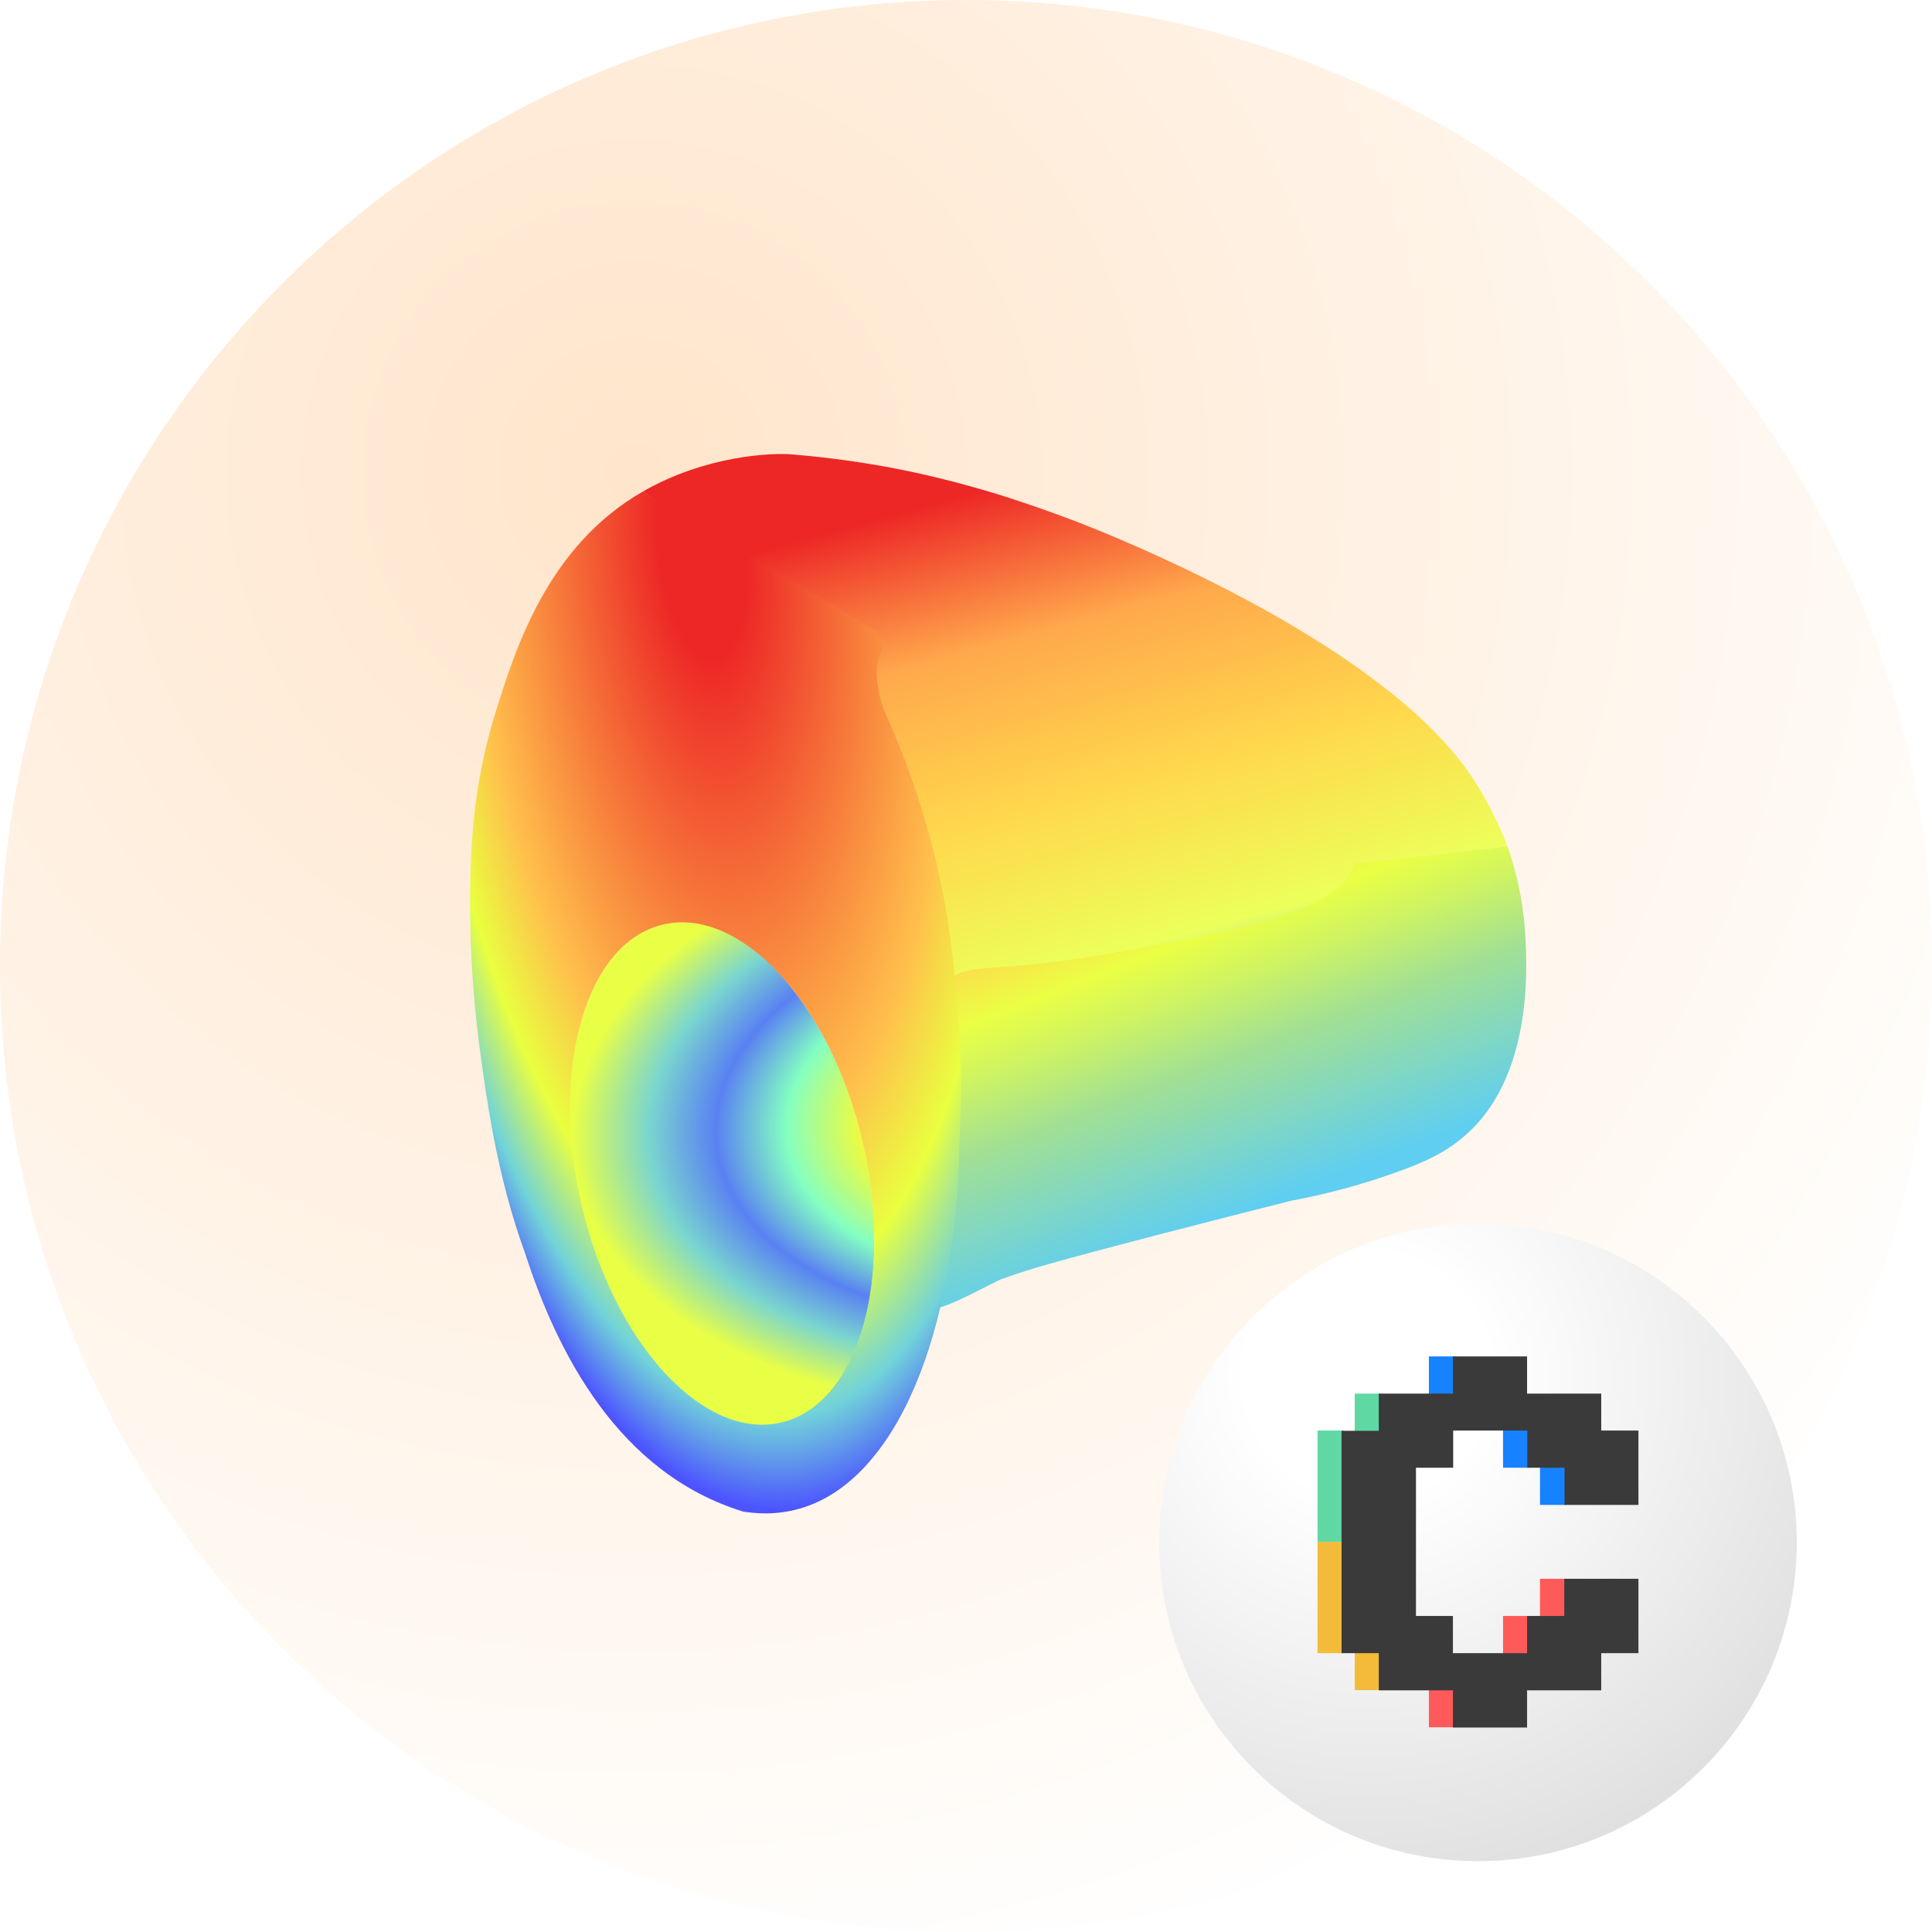 <svg fill="none" viewBox="0 0 600 600" xmlns="http://www.w3.org/2000/svg" width="600" height="600">
    <path d="M300 600C465.685 600 600 465.685 600 300C600 134.315 465.685 0 300 0C134.315 0 0 134.315 0 300C0 465.685 134.315 600 300 600Z" fill="url(#paint0_radial)"/>
    <g filter="url(#filter0_i)">
        <path d="M267.889 360.493C277.967 403.389 266.586 442.757 242.468 448.423C218.35 454.089 190.629 423.909 180.551 381.012C170.472 338.116 181.854 298.748 205.972 293.082C230.089 287.416 257.811 317.597 267.889 360.493Z" fill="url(#paint1_angular)"/>
        <path d="M468.167 268.864C468.167 268.864 463.922 257.12 456.345 246.159C429.177 206.947 354.072 176.021 340.553 170.475C324.618 163.951 308.618 159.123 308.618 159.123C288.178 153.02 269.5 149.12 245.921 147.117C239.783 146.596 219.276 147.378 199.619 158.666L274.919 206.556C264.5 217.5 264.419 258.5 278 297C286.5 325.5 271.5 337 394 305.5C420.556 294.5 421.275 270.104 420.556 273.953L468.167 268.864Z" fill="url(#paint2_linear)"/>
        <path d="M473.717 296.855C473.064 284.72 470.32 274.997 468.166 268.863L420.557 273.953C417.618 288.96 382.284 295.355 350.74 301.031C334.282 303.967 326.978 305.034 314.998 306C304.478 306.849 299.28 306.977 296.537 309C292.064 314.122 297.124 323.576 296.994 350C296.994 359.265 296.93 367.541 296.537 372.5C295.035 390.116 286.057 409.456 290.498 412C292.588 413.174 308.488 404.183 310.971 403.27C320.57 399.746 330.562 397.203 340.424 394.527C366.612 387.546 392.67 381.021 400.834 378.934C412.394 376.78 421.799 374.039 428.525 371.82C440.412 367.84 447.463 364.904 453.994 359.488C476.198 341.416 474.239 306.055 473.717 296.855Z" fill="url(#paint3_linear)"/>
        <path d="M199.619 158.666C169.968 175.694 160.042 207.534 153.838 227.434C146.392 251.313 146 271.996 146 288.699C146 301.682 147.15 319.319 149.5 335.5C151.068 346.46 154.183 370.86 163 395C173 426 192 463.5 230.771 475.428C234.101 475.95 240.567 476.734 248.338 474.515C278.38 465.968 297.255 419.775 297.973 360.011C298.692 346.505 298.626 330.911 296.993 313.622C295.948 302.856 294.315 285.566 288.177 263.775C283.736 248.051 278.511 235.198 274.266 225.933C272.176 219.278 270.87 211.319 274.919 206.556L272 202L199.619 158.666ZM242.657 447.765C218.623 453.441 190.867 423.494 180.745 380.759C170.621 338.024 181.855 298.811 205.888 293.135C229.921 287.459 257.678 317.406 267.8 360.141C277.923 402.812 266.69 442.089 242.657 447.765Z" fill="url(#paint4_radial)"/>
    </g>
    <g transform="matrix(0.33,0,0,0.33,360,380)">
        <path d="M300 600.014C465.684 600.014 600 465.698 600 300.014C600 134.328 465.684 0.014 300 0.014C134.315 0.014 0 134.328 0 300.014C0 465.698 134.315 600.014 300 600.014Z" fill="url(#paint0_radial_7863_57676)" />
        <path d="M347.902 193.05H323.586V229.749H347.902V193.05Z" fill="#1682FE" />
        <path d="M278.116 125H253.8V161.699H278.116V125Z" fill="#1682FE" />
        <path d="M208.33 159.997H184.015V196.696H208.33V159.997Z" fill="#60D8A4" />
        <path d="M173.559 299.5H149V404.249H173.559V299.5Z" fill="#F4BB3B" />
        <path d="M173.559 194.751H149V299.5H173.559V194.751Z" fill="#60D8A4" />
        <path d="M382.673 228.047H358.357V264.746H382.673V228.047Z" fill="#1682FE" />
        <path d="M382.673 334.254H358.357V370.953H382.673V334.254Z" fill="#FF5A5A" />
        <path d="M347.902 369.251H323.586V405.95H347.902V369.251Z" fill="#FF5A5A" />
        <path d="M278.116 437.302H253.8V474H278.116V437.302Z" fill="#FF5A5A" />
        <path d="M208.33 402.304H184.015V439.003H208.33V402.304Z" fill="#F4BB3B" />
        <path d="M451 264.503V194.751H415.986V159.997H346.2V125H276.414V159.997H206.628V194.994H171.613V404.249H206.628V439.246H276.414V474.243H346.2V439.246H415.986V404.249H451V334.254H381.214V369.251H346.2V404.249H276.414V369.251H241.642V229.749H276.657V194.751H346.443V229.749H381.457V264.746H451V264.503Z" fill="#3A3A3A" />
    </g>
    <defs>
        <filter id="filter0_i" x="146" y="141" width="327.999" height="335" filterUnits="userSpaceOnUse" color-interpolation-filters="sRGB">
            <feFlood flood-opacity="0" result="BackgroundImageFix"/>
            <feBlend mode="normal" in="SourceGraphic" in2="BackgroundImageFix" result="shape"/>
            <feColorMatrix in="SourceAlpha" type="matrix" values="0 0 0 0 0 0 0 0 0 0 0 0 0 0 0 0 0 0 127 0" result="hardAlpha"/>
            <feOffset dy="-6"/>
            <feGaussianBlur stdDeviation="8"/>
            <feComposite in2="hardAlpha" operator="arithmetic" k2="-1" k3="1"/>
            <feColorMatrix type="matrix" values="0 0 0 0 0 0 0 0 0 0 0 0 0 0 0 0 0 0 0.25 0"/>
            <feBlend mode="normal" in2="shape" result="effect1_innerShadow"/>
        </filter>
        <radialGradient id="paint0_radial" cx="0" cy="0" r="1" gradientUnits="userSpaceOnUse" gradientTransform="translate(196 143.5) rotate(54.167) scale(497.082)">
            <stop stop-color="#FFE5CB"/>
            <stop offset="1" stop-color="#FFFFFF"/>
            <stop offset="1" stop-color="#FFFFFF"/>
        </radialGradient>
        <radialGradient id="paint1_angular" cx="0" cy="0" r="1" gradientUnits="userSpaceOnUse" gradientTransform="translate(326.5 352.5) rotate(175.956) scale(148.871 91.009)">
            <stop stop-color="#E8FE42"/>
            <stop offset="0.2" stop-color="#F35432"/>
            <stop offset="0.404" stop-color="#EBFB41"/>
            <stop offset="0.555" stop-color="#84FFC1"/>
            <stop offset="0.701" stop-color="#5981F2"/>
            <stop offset="0.842" stop-color="#7AD6CE"/>
            <stop offset="1" stop-color="#E8FF46"/>
        </radialGradient>
        <linearGradient id="paint2_linear" x1="257" y1="171" x2="305.41" y2="348.025" gradientUnits="userSpaceOnUse">
            <stop stop-color="#ED2626"/>
            <stop offset="0.26" stop-color="#FFA84C"/>
            <stop offset="0.545" stop-color="#FFD84C"/>
            <stop offset="0.816" stop-color="#ECFF5A"/>
            <stop offset="1" stop-color="#62CDDD"/>
        </linearGradient>
        <linearGradient id="paint3_linear" x1="332.5" y1="290" x2="370.45" y2="388.519" gradientUnits="userSpaceOnUse">
            <stop stop-color="#FFD84C"/>
            <stop offset="0.196" stop-color="#EAFF44"/>
            <stop offset="0.357" stop-color="#CDF364"/>
            <stop offset="0.557" stop-color="#A2E093"/>
            <stop offset="1" stop-color="#5FCEF1"/>
        </linearGradient>
        <radialGradient id="paint4_radial" cx="0" cy="0" r="1" gradientUnits="userSpaceOnUse" gradientTransform="translate(218 174.5) rotate(84.412) scale(302.94 117.978)">
            <stop offset="0.113" stop-color="#ED2626"/>
            <stop offset="0.625" stop-color="#FFC04C"/>
            <stop offset="0.779" stop-color="#E9FF3F"/>
            <stop offset="0.904" stop-color="#71D3D9"/>
            <stop offset="1" stop-color="#4C53FF"/>
        </radialGradient>
        <radialGradient id="paint0_radial_7863_57676" cx="0" cy="0" r="1" gradientUnits="userSpaceOnUse" gradientTransform="translate(196 143.514) rotate(54.168) scale(497.082 497.082)">
            <stop offset="0.231" stop-color="white" />
            <stop offset="1" stop-color="#DFDFDF" />
        </radialGradient>
    </defs>
</svg>